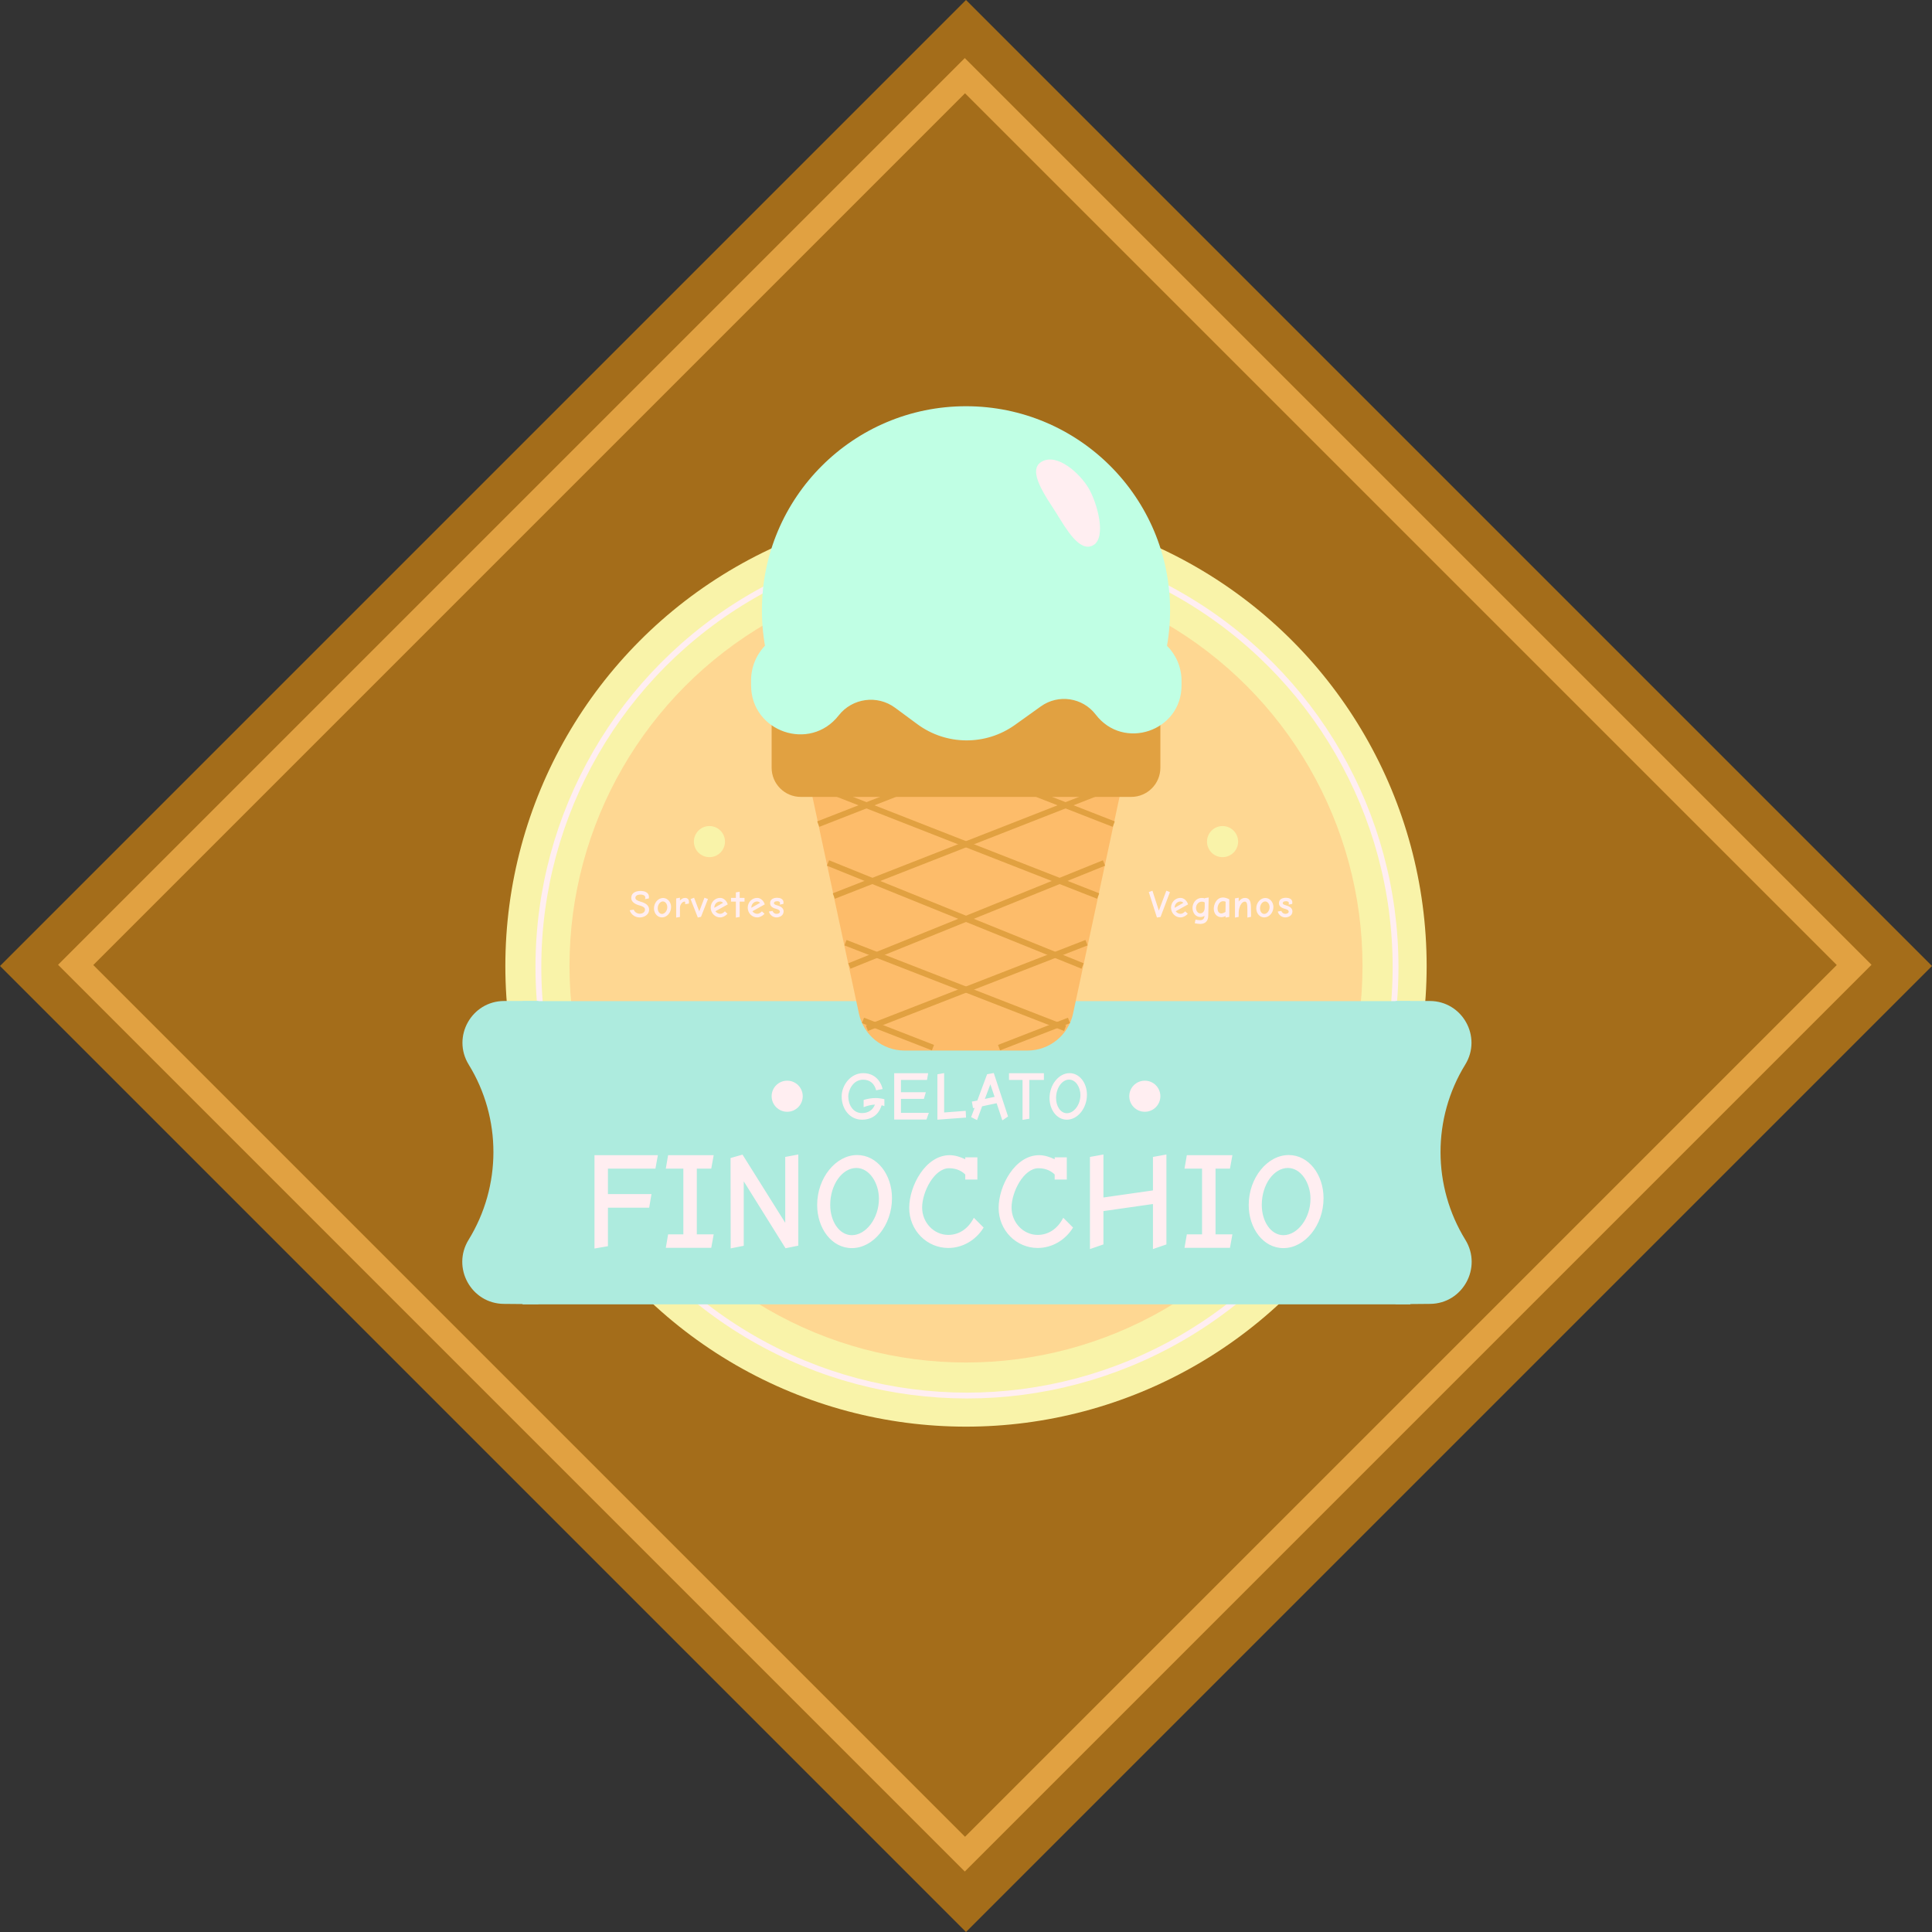 <svg width="994" height="994" viewBox="0 0 994 994" fill="none" xmlns="http://www.w3.org/2000/svg">
<rect x="0" y="0" width="994" height="994" fill="#333333" stroke="none"/>
<rect y="497" width="702.864" height="702.864" transform="rotate(-45 0 497)" fill="#A46D1A"/>
<rect x="29.879" y="496.382" width="659.736" height="659.736" transform="rotate(-45 29.879 496.382)" fill="#E1A141"/>
<rect x="48" y="496.5" width="634.275" height="634.275" transform="rotate(-45 48 496.5)" fill="#A46D1A"/>
<circle cx="497" cy="497" r="237" fill="#F9F3A9"/>
<circle cx="497.5" cy="497.5" r="220.5" stroke="#FFEEF1" stroke-width="3"/>
<circle cx="497" cy="497" r="204" fill="#FED792"/>
<circle cx="365" cy="433" r="8" fill="#F9F3A9"/>
<circle cx="629" cy="433" r="8" fill="#F9F3A9"/>
<rect x="268.888" y="515.073" width="456.742" height="156" fill="#ADEBDE"/>
<path d="M277 515V671L259.196 670.841C242.41 670.69 232.276 652.182 241.076 637.887V637.887C258.072 610.278 258.143 575.335 241.147 547.726V547.726C232.34 533.421 242.632 515 259.431 515H277Z" fill="#ADEBDE"/>
<path d="M718 515V671L735.804 670.841C752.59 670.69 762.724 652.182 753.924 637.887C736.928 610.278 736.857 575.335 753.853 547.726C762.66 533.421 752.368 515 735.569 515H718Z" fill="#ADEBDE"/>
<circle cx="589" cy="564" r="8" fill="#FFEEF1"/>
<circle cx="405" cy="564" r="8" fill="#FFEEF1"/>
<circle cx="497" cy="314" r="105" fill="#C0FFE4"/>
<path d="M412.227 383.033C409.022 368.092 420.412 354 435.693 354H558.307C573.588 354 584.978 368.092 581.773 383.033L552.068 521.533C549.695 532.597 539.917 540.5 528.602 540.5H465.398C454.083 540.5 444.305 532.597 441.932 521.533L412.227 383.033Z" fill="#FDBC6A"/>
<path d="M397 369C397 360.716 403.716 354 412 354H582C590.284 354 597 360.716 597 369V395C597 403.284 590.284 410 582 410H412C403.716 410 397 403.284 397 395V369Z" fill="#E1A141"/>
<path d="M422 405L565 461" stroke="#E1A141" stroke-width="3"/>
<path d="M572 405L429 461" stroke="#E1A141" stroke-width="3"/>
<path d="M422 365L573 424" stroke="#E1A141" stroke-width="3"/>
<path d="M572 365L421 424" stroke="#E1A141" stroke-width="3"/>
<path d="M435 485L548 529" stroke="#E1A141" stroke-width="3"/>
<path d="M559 485L446 529" stroke="#E1A141" stroke-width="3"/>
<path d="M444 525L480 539" stroke="#E1A141" stroke-width="3"/>
<path d="M550 525L514 539" stroke="#E1A141" stroke-width="3"/>
<path d="M426 444L557 497" stroke="#E1A141" stroke-width="3"/>
<path d="M568 444L437 497" stroke="#E1A141" stroke-width="3"/>
<path d="M607.889 350.292C607.902 336.282 596.579 324.9 582.568 324.84L412.57 324.112C398.115 324.05 386.375 335.772 386.415 350.227L386.421 352.639C386.487 376.576 416.747 386.954 431.49 368.097C438.496 359.135 451.364 357.378 460.516 364.134L471.95 372.575C486.85 383.575 507.14 383.727 522.203 372.951L535.514 363.428C544.517 356.988 557.005 358.853 563.733 367.642C578.028 386.316 607.866 376.222 607.887 352.704L607.889 350.292Z" fill="#C0FFE4"/>
<path d="M329.04 465.84C331.66 466.54 331.84 467.42 331.84 468.02C331.84 469.28 330.62 470.1 329.12 470.1C327.96 470.1 326.56 469.44 326.04 468L323.96 468.32C324.7 470.54 326.74 472.02 329.14 472.02C331.24 472.02 333.96 470.74 333.96 468C333.96 466.04 332.5 464.7 329.54 463.88C327.8 463.4 326.9 462.82 326.9 461.96C326.9 461.26 327.34 460.24 329.6 460.24C330.5 460.24 332 460.56 332 461.74C332 461.84 331.98 462.32 331.84 462.6L333.82 462.24C333.9 461.78 333.9 461.64 333.9 461.5C333.9 459.08 331.48 458.38 329.6 458.38C327.5 458.38 324.78 459.06 324.78 462.08C324.78 464.18 327.06 465.32 329.04 465.84ZM340.58 472C343.14 472 345.28 469.56 345.28 466.64C345.28 464.14 343.48 462 341.14 462C338.6 462 336.46 464.46 336.46 467.36C336.46 469.9 338.24 472 340.58 472ZM341.06 463.78C342.32 463.78 343.32 465.14 343.32 466.72C343.32 468.6 342 470.22 340.58 470.22C339.28 470.22 338.4 468.88 338.4 467.32C338.4 465.44 339.62 463.78 341.06 463.78ZM354.451 463.7C354.451 462.74 353.611 461.96 352.491 461.96C351.411 461.96 350.491 462.58 349.831 463.3V461.86L347.891 462.22V472.1L349.831 471.76V466.96C349.831 465.44 351.071 463.86 352.171 463.86C352.431 463.86 352.531 464.1 352.531 464.26V465.2L354.451 464.88V463.7ZM364.246 462.54L362.446 461.86L359.766 468.88L357.106 461.86L355.306 462.58L359.026 472.06L360.666 471.7L364.246 462.54ZM370.519 472C371.799 472 373.159 471.34 374.299 470.14L372.959 468.88C372.179 469.7 371.339 470.16 370.519 470.16C369.539 470.16 368.599 469.56 368.059 468.84L374.419 465.3C373.899 463.48 372.339 461.96 370.519 461.96C367.799 461.96 365.659 464.24 365.659 466.98C365.659 469.74 367.819 472 370.519 472ZM367.499 467.06C367.499 465.32 368.719 463.8 370.519 463.8C371.039 463.8 371.619 464.08 371.999 464.5L367.499 467.06ZM383.054 461.96H380.554V458.8L378.594 459.12V461.96H376.094V463.88H378.594V472.1L380.554 471.76V463.88H383.054V461.96ZM389.562 472C390.842 472 392.202 471.34 393.342 470.14L392.002 468.88C391.222 469.7 390.382 470.16 389.562 470.16C388.582 470.16 387.642 469.56 387.102 468.84L393.462 465.3C392.942 463.48 391.382 461.96 389.562 461.96C386.842 461.96 384.702 464.24 384.702 466.98C384.702 469.74 386.862 472 389.562 472ZM386.542 467.06C386.542 465.32 387.762 463.8 389.562 463.8C390.082 463.8 390.662 464.08 391.042 464.5L386.542 467.06ZM399.397 467.62C400.417 467.9 401.237 468.28 401.237 469.08C401.237 469.68 400.577 470.18 399.517 470.18C398.677 470.18 397.797 469.68 397.477 468.66L395.597 468.98C396.137 470.9 397.817 472 399.517 472C400.697 472 403.157 471.34 403.157 468.9C403.157 467.42 402.077 466.42 399.857 465.8C398.737 465.48 398.177 465.2 398.177 464.68C398.177 464.18 398.537 463.68 399.877 463.66C400.517 463.66 401.317 463.88 401.317 464.56C401.317 464.72 401.317 465.02 401.177 465.42L403.037 465.06C403.117 464.62 403.117 464.48 403.117 464.32C403.117 462.32 401.077 461.9 399.877 461.9C398.337 461.9 396.217 462.38 396.217 464.7C396.217 466.5 397.897 467.22 399.397 467.62Z" fill="#FFEEF1"/>
<path d="M596.22 468.52L592.92 458.26L591.04 458.96L595.24 472.06L597.1 471.76L601.92 459L600.08 458.24L596.22 468.52ZM607.347 472C608.627 472 609.987 471.34 611.127 470.14L609.787 468.88C609.007 469.7 608.167 470.16 607.347 470.16C606.367 470.16 605.427 469.56 604.887 468.84L611.247 465.3C610.727 463.48 609.167 461.96 607.347 461.96C604.627 461.96 602.487 464.24 602.487 466.98C602.487 469.74 604.647 472 607.347 472ZM604.327 467.06C604.327 465.32 605.547 463.8 607.347 463.8C607.867 463.8 608.447 464.08 608.827 464.5L604.327 467.06ZM621.862 461.76L619.902 462.06V462.26C619.422 462.06 618.962 461.98 618.302 461.98C615.422 461.98 613.542 464.54 613.542 467.1C613.542 469.84 615.282 471.8 617.602 471.8C618.382 471.8 619.102 471.62 619.702 471.16C619.682 471.82 619.422 473.44 617.502 473.44C616.702 473.44 615.722 473.28 615.082 473.12L614.682 475C615.482 475.18 616.622 475.36 617.502 475.36C620.082 475.36 621.582 473.88 621.642 471.22L621.862 461.76ZM619.822 464.28V466.68C619.822 469.28 618.562 469.9 617.502 469.92C615.982 469.92 615.342 468.22 615.342 467.14C615.342 465.36 616.642 463.88 618.402 463.88C618.922 463.88 619.462 464.06 619.822 464.28ZM632.459 462.68C631.439 462.16 630.319 461.76 629.239 461.76C625.759 461.76 624.479 465.46 624.479 467.48C624.479 470.1 626.119 471.88 628.339 471.88C629.159 471.88 629.899 471.64 630.539 471.32V472.1L632.459 471.74V462.68ZM626.419 467.46C626.419 466.08 627.179 463.66 629.339 463.66C629.719 463.66 630.239 463.76 630.579 463.92L630.499 469.14C630.019 469.48 629.119 469.96 628.319 469.96C626.939 469.94 626.419 468.56 626.419 467.46ZM641.765 472.1L643.665 471.7L643.645 469.46C643.625 467.02 643.625 465.48 643.345 464.28C642.965 462.74 642.045 461.98 640.585 461.98C639.265 461.98 638.085 462.72 637.305 463.84V461.86L635.385 462.22V472.1L637.285 471.74L637.305 469.3C637.305 468.14 637.705 466.68 638.245 465.62C639.085 464.12 639.905 463.88 640.545 463.88C641.045 463.88 641.385 464.32 641.545 464.96C641.765 465.82 641.765 467.1 641.765 468.86V472.1ZM650.455 472C653.015 472 655.155 469.56 655.155 466.64C655.155 464.14 653.355 462 651.015 462C648.475 462 646.335 464.46 646.335 467.36C646.335 469.9 648.115 472 650.455 472ZM650.935 463.78C652.195 463.78 653.195 465.14 653.195 466.72C653.195 468.6 651.875 470.22 650.455 470.22C649.155 470.22 648.275 468.88 648.275 467.32C648.275 465.44 649.495 463.78 650.935 463.78ZM661.186 467.62C662.206 467.9 663.026 468.28 663.026 469.08C663.026 469.68 662.366 470.18 661.306 470.18C660.466 470.18 659.586 469.68 659.266 468.66L657.386 468.98C657.926 470.9 659.606 472 661.306 472C662.486 472 664.946 471.34 664.946 468.9C664.946 467.42 663.866 466.42 661.646 465.8C660.526 465.48 659.966 465.2 659.966 464.68C659.966 464.18 660.326 463.68 661.666 463.66C662.306 463.66 663.106 463.88 663.106 464.56C663.106 464.72 663.106 465.02 662.966 465.42L664.826 465.06C664.906 464.62 664.906 464.48 664.906 464.32C664.906 462.32 662.866 461.9 661.666 461.9C660.126 461.9 658.006 462.38 658.006 464.7C658.006 466.5 659.686 467.22 661.186 467.62Z" fill="#FFEEF1"/>
<path d="M455.01 565.535C453.435 565.15 451.86 564.94 450.495 564.94C448.535 564.94 446.295 565.29 444.335 565.92V569.63C446.015 568.93 448.325 568.37 450.145 568.3C449.095 571.065 446.785 572.675 443.46 572.675C438.84 572.675 436.425 568.3 436.425 564.065C436.425 561.16 438.7 555.49 444.09 555.49C447.695 555.49 449.935 557.66 450.775 560.95L454.1 560.285C452.91 555.455 449.445 552.13 444.09 552.13C437.475 552.13 433.03 558.5 433.03 564.065C433.03 570.785 437.335 576.07 443.46 576.07C450.635 576.07 452.91 571.03 453.575 568.65C454.1 568.755 454.555 568.93 455.01 569.105V565.535ZM463.534 572.535V565.36H475.329L476.344 561.93H463.534V555.63H476.939L477.534 552.165H460.069V576H476.659L477.884 572.535H463.534ZM482.284 576.07L497.019 574.985L496.844 571.52L485.749 572.36V552.095L482.284 552.725V576.07ZM511.288 552.06L507.858 552.69L502.818 566.235L500.018 566.76L500.613 570.12L501.418 570.015L499.633 574.74L502.678 576.28L505.303 569.175L512.758 567.6L515.698 576.42L518.638 574.425L511.288 552.06ZM506.703 565.395L509.538 557.87L511.708 564.31L506.703 565.395ZM526.088 576.175L529.588 575.58V555.63H537.078V552.165H519.123V555.63H526.088V576.175ZM548.902 576.07C554.432 576.07 559.227 570.19 559.227 563.225C559.227 557.17 555.412 552.13 550.267 552.13C544.772 552.13 539.977 558.01 539.977 564.975C539.977 570.96 543.687 576.07 548.902 576.07ZM550.057 555.455C553.452 555.455 555.867 559.375 555.867 563.365C555.867 568.44 552.507 572.745 548.902 572.745C545.682 572.745 543.337 569.21 543.337 564.975C543.337 559.69 546.452 555.455 550.057 555.455Z" fill="#FFEEF1"/>
<path d="M337.21 601.26L338.47 594.33H305.85V642.35L312.78 641.16V621.35H333.99L335.18 614.35H312.78V601.26H337.21ZM365.928 601.26L367.188 594.33H343.738L342.548 601.26H351.578V635.07H343.738L342.548 642H365.928L367.188 635.07H358.508V601.26H365.928ZM404 595.24V629.12L382.02 594.05L375.86 595.8L375.93 642.28L382.65 640.95V607.77L404.14 642.21L410.72 640.88V593.98L404 595.24ZM438.274 642.14C449.334 642.14 458.924 630.38 458.924 616.45C458.924 604.34 451.294 594.26 441.004 594.26C430.014 594.26 420.424 606.02 420.424 619.95C420.424 631.92 427.844 642.14 438.274 642.14ZM440.584 600.91C447.374 600.91 452.204 608.75 452.204 616.73C452.204 626.88 445.484 635.49 438.274 635.49C431.834 635.49 427.144 628.42 427.144 619.95C427.144 609.38 433.374 600.91 440.584 600.91ZM487.872 642.07C495.222 642.07 502.082 638.08 506.072 631.57L501.032 626.53C498.162 632.2 493.402 635.35 487.872 635.35C480.452 635.35 474.432 628.98 474.432 621.28C474.432 613.23 480.662 601.05 488.292 601.05C492.422 601.05 495.082 602.73 496.622 604.27V606.86H502.852V595.45H496.622V596.43C494.242 595.31 491.442 594.33 488.642 594.33C476.112 594.33 467.782 610.22 467.782 621.42C467.782 633.11 476.952 642.07 487.872 642.07ZM533.878 642.07C541.228 642.07 548.088 638.08 552.078 631.57L547.038 626.53C544.168 632.2 539.408 635.35 533.878 635.35C526.458 635.35 520.438 628.98 520.438 621.28C520.438 613.23 526.668 601.05 534.298 601.05C538.428 601.05 541.088 602.73 542.628 604.27V606.86H548.858V595.45H542.628V596.43C540.248 595.31 537.448 594.33 534.648 594.33C522.118 594.33 513.788 610.22 513.788 621.42C513.788 633.11 522.958 642.07 533.878 642.07ZM593.184 595.24V612.46L567.704 616.1V593.98L560.774 595.24V642.63L567.704 640.25V623.1L593.184 619.46V642.63L600.114 640.25V593.98L593.184 595.24ZM632.803 601.26L634.063 594.33H610.613L609.423 601.26H618.453V635.07H610.613L609.423 642H632.803L634.063 635.07H625.383V601.26H632.803ZM660.305 642.14C671.365 642.14 680.955 630.38 680.955 616.45C680.955 604.34 673.325 594.26 663.035 594.26C652.045 594.26 642.455 606.02 642.455 619.95C642.455 631.92 649.875 642.14 660.305 642.14ZM662.615 600.91C669.405 600.91 674.235 608.75 674.235 616.73C674.235 626.88 667.515 635.49 660.305 635.49C653.865 635.49 649.175 628.42 649.175 619.95C649.175 609.38 655.405 600.91 662.615 600.91Z" fill="#FFEEF1"/>
<path d="M559.974 251C564.474 258.5 569.474 276.5 562.474 280.5C555.474 284.5 548.474 272 543.474 264C538.474 256 527.974 242 535.974 237.5C543.974 233 555.474 243.5 559.974 251Z" fill="#FFEEF1"/>
</svg>
